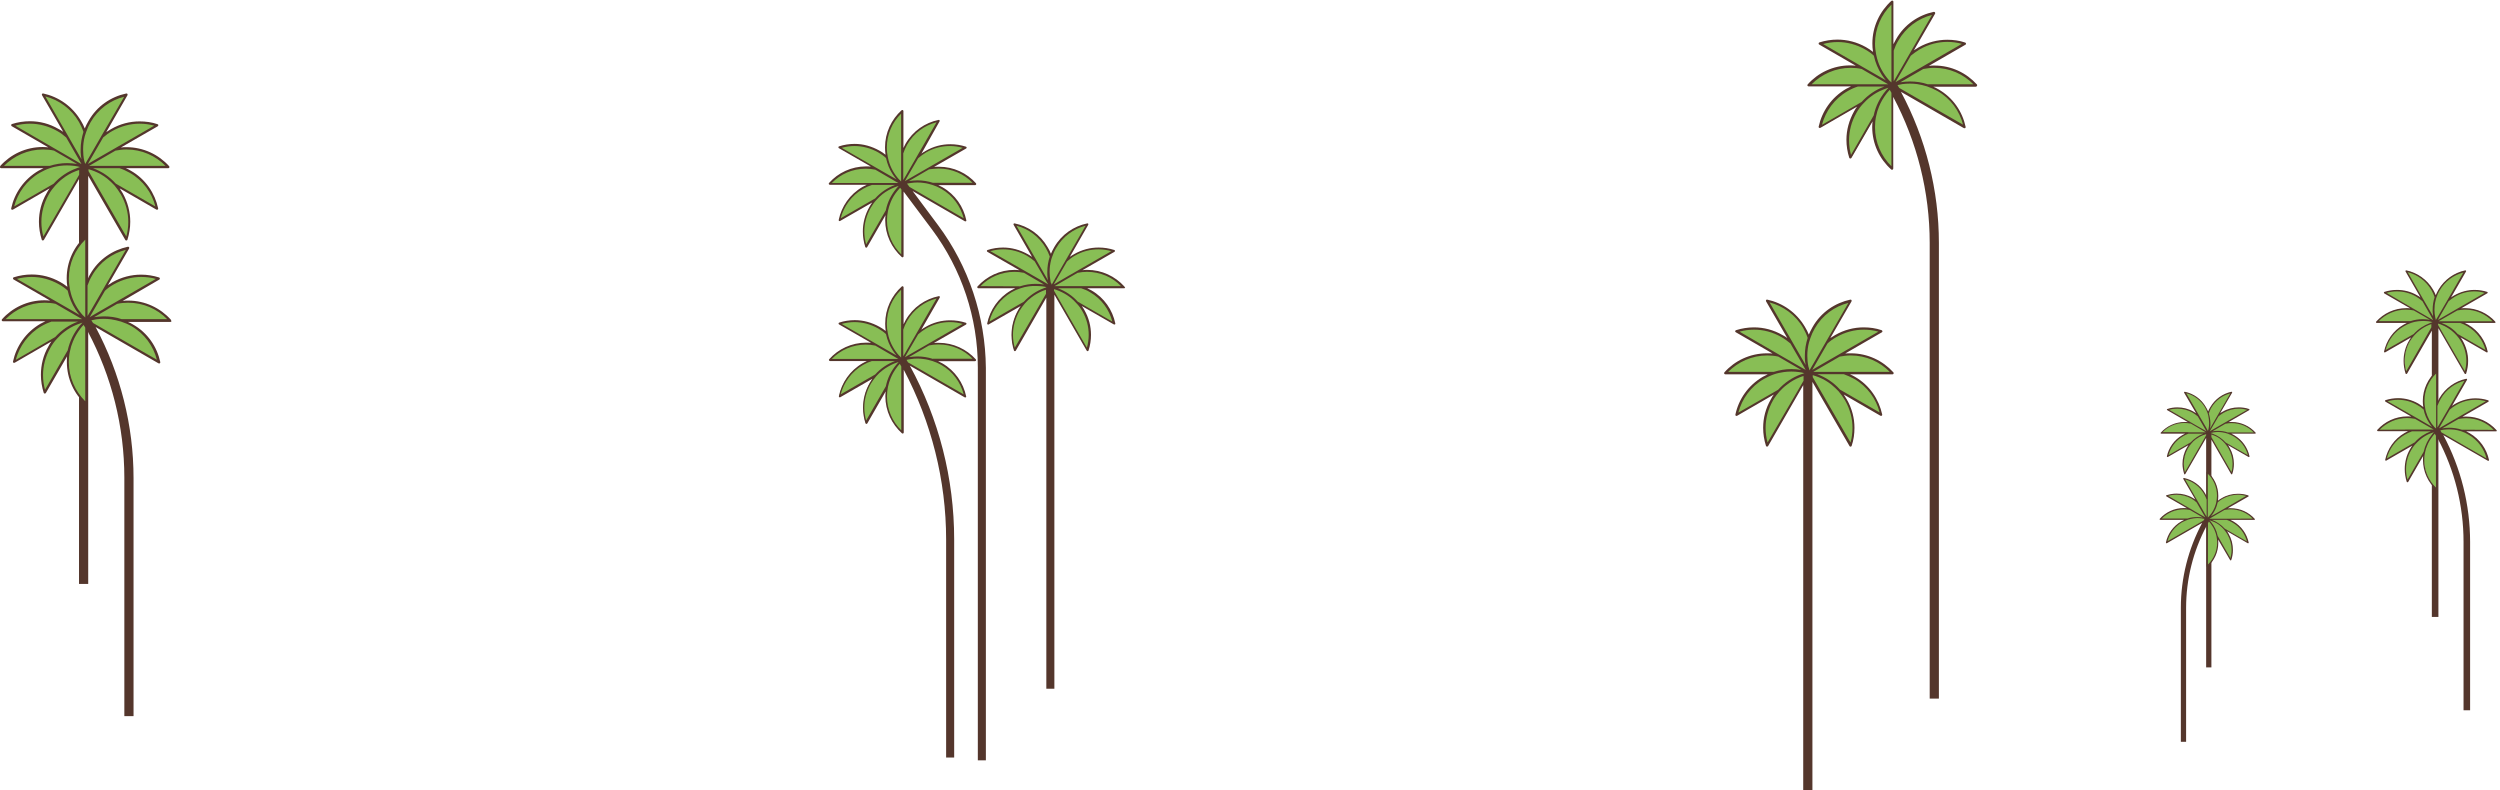 <?xml version="1.0" encoding="utf-8"?>
<!-- Generator: Adobe Illustrator 23.0.5, SVG Export Plug-In . SVG Version: 6.00 Build 0)  -->
<svg version="1.1" id="Слой_1" xmlns="http://www.w3.org/2000/svg" xmlns:xlink="http://www.w3.org/1999/xlink" x="0px" y="0px"
	 viewBox="0 0 1522 481" style="enable-background:new 0 0 1522 481;" xml:space="preserve">
<style type="text/css">
	.st0{fill:#88BE55;}
	.st1{fill:#54362C;}
</style>
<path class="st0" d="M1152.2,52l44,25.4c-1.9-9.2-7.6-17.5-16.3-22.6c-2.1-1.2-4.2-2.2-6.4-2.9h29.6c-6.2-7-15.3-11.4-25.4-11.4
	c-2.4,0-4.7,0.2-6.9,0.7l25.6-14.8c-8.9-2.9-19-2.2-27.7,2.9c-2.1,1.2-3.9,2.6-5.7,4.1l14.8-25.6c-9.2,1.9-17.5,7.6-22.6,16.3
	c-1.2,2.1-2.2,4.2-2.9,6.4V1.1c-7,6.2-11.4,15.3-11.4,25.4c0,2.4,0.2,4.7,0.7,6.9c-1.7-1.5-3.6-2.9-5.7-4.1
	c-8.8-5.1-18.8-5.8-27.7-2.9l25.6,14.8c-2.3-0.5-4.6-0.7-6.9-0.7c-10.1,0-19.2,4.4-25.4,11.4h29.6c-2.2,0.7-4.3,1.6-6.4,2.9
	c-8.8,5.1-14.4,13.4-16.3,22.6l25.6-14.8c-1.5,1.7-2.9,3.6-4.1,5.7c-5.1,8.8-5.8,18.8-2.9,27.7l14.8-25.6c-0.5,2.3-0.7,4.6-0.7,6.9
	c0,10.1,4.4,19.2,11.4,25.4L1152.2,52z"/>
<path class="st1" d="M1203.6,51.5c-6.4-7.1-15.6-11.6-25.9-11.6c-1.1,0-2.3,0-3.4,0.2l22.3-12.9c0.2-0.1,0.4-0.4,0.3-0.7
	c-0.1-0.3-0.2-0.5-0.5-0.6c-3.5-1.2-7.2-1.7-10.9-1.7c-5.9,0-11.9,1.5-17.4,4.6c-1,0.6-1.9,1.2-2.9,1.8l12.9-22.3
	c0.1-0.2,0.1-0.5-0.1-0.8c-0.2-0.2-0.4-0.3-0.7-0.3c-9.4,2-17.9,7.7-23,16.7c-0.6,1-1.1,2-1.6,3V1.1c0-0.3-0.1-0.5-0.4-0.7
	c-0.2-0.1-0.6,0-0.8,0.1c-7.1,6.4-11.6,15.7-11.6,25.9c0,1.7,0.1,3.5,0.4,5.2c-1.3-1.1-2.8-2-4.3-2.9c-5.5-3.1-11.5-4.6-17.4-4.6
	c-3.7,0-7.4,0.6-10.9,1.7c-0.3,0.1-0.5,0.3-0.5,0.6c-0.1,0.3,0.1,0.6,0.3,0.7l22.3,12.9c-1.1-0.1-2.3-0.2-3.4-0.2
	c-10.3,0-19.6,4.5-25.9,11.6c-0.2,0.2-0.2,0.5-0.1,0.8c0.1,0.2,0.4,0.4,0.7,0.4h25.8c-1,0.5-2,1-3,1.5c-8.9,5.2-14.7,13.7-16.7,23
	c-0.1,0.3,0.1,0.6,0.3,0.7c0.2,0.2,0.5,0.2,0.8,0l22.3-12.9c-0.7,0.9-1.3,1.9-1.8,2.8c-3.1,5.5-4.7,11.5-4.7,17.4
	c0,3.7,0.6,7.4,1.7,10.9c0.1,0.3,0.3,0.5,0.6,0.5c0.3,0,0.6-0.1,0.7-0.3l12.9-22.3c-0.1,1.1-0.2,2.3-0.2,3.4
	c0,10.3,4.5,19.6,11.6,25.9c0.2,0.2,0.5,0.2,0.8,0.1c0.2-0.1,0.4-0.4,0.4-0.7V59c14.5,27.3,22.2,57.8,22.2,88.9v277.4h5.6V147.9
	c0-32.1-8-63.7-23.1-92l38.3,22.1c0.2,0.1,0.5,0.1,0.8,0c0.2-0.1,0.3-0.4,0.3-0.7c-2-9.4-7.7-17.9-16.7-23c-1-0.6-2-1.1-3-1.5h25.8
	c0.3,0,0.5-0.1,0.7-0.4C1203.8,52,1203.7,51.7,1203.6,51.5z M1168.8,30c5.3-3,11-4.5,16.7-4.5c3,0,6,0.4,8.9,1.2l-24.1,13.9
	l-5.4,3.1l-7.8,4.5l-3.1,1.8l1.2-2.1l8.1-14C1165,32.5,1166.9,31.2,1168.8,30z M1152.9,46.9V30.8c0.7-2.1,1.6-4.1,2.8-6.1
	c4.7-8.1,12.2-13.5,20.5-15.6l-13.9,24.1l-3.1,5.4l-4.5,7.8l-1.8,3.1V46.9L1152.9,46.9z M1150.7,49.5c-0.2-0.2-0.5-0.5-0.7-0.7
	c-3.3-3.7-5.9-8.2-7.2-13.1c-0.2-0.8-0.4-1.7-0.6-2.5c-0.4-2.1-0.7-4.3-0.7-6.6c0-9.3,3.8-17.7,10-23.8v27.8v6.3v8.9v1.2v3.2
	c-0.2-0.2-0.4-0.4-0.6-0.6L1150.7,49.5z M1109.9,26.8c2.9-0.8,5.9-1.2,8.9-1.2c5.7,0,11.4,1.5,16.7,4.5c2,1.1,3.8,2.4,5.3,3.8
	c0.9,4.2,2.6,8.2,4.8,11.6c0.8,1.2,1.6,2.3,2.5,3.4l-1-0.6l-7.8-4.5l-5.4-3.1L1109.9,26.8z M1102.9,51.3c6.1-6.1,14.5-10,23.8-10
	c2.3,0,4.6,0.2,6.7,0.7l14,8.1l2.1,1.2h-3.6h-9h-6.2L1102.9,51.3L1102.9,51.3z M1109.2,76c2.2-8.3,7.6-15.9,15.6-20.5
	c2-1.2,4-2.1,6.2-2.8h16.2c-5.3,1.9-10,5.1-13.9,9.4L1109.2,76z M1126.9,94.3c-0.8-2.9-1.2-5.9-1.2-8.9c0-5.7,1.5-11.4,4.5-16.7
	c1.1-2,2.4-3.8,3.9-5.4c1.4-1.5,2.9-3,4.5-4.2c2.4-1.9,5-3.4,7.8-4.5c1.1-0.5,2.2-0.8,3.3-1.2c-0.6,0.6-1.1,1.2-1.6,1.8
	c-3.6,4.3-6.2,9.4-7.4,15.1L1126.9,94.3z M1151.5,101.2c-6.2-6.1-10-14.5-10-23.8c0-2.3,0.2-4.5,0.7-6.7c0.4-2.1,1-4,1.8-5.9
	c1.1-2.8,2.7-5.4,4.5-7.8c0.6-0.8,1.3-1.6,2-2.3c0.3,0.6,0.7,1.2,1,1.8L1151.5,101.2L1151.5,101.2z M1179.5,55.4
	c8.1,4.6,13.5,12.2,15.6,20.5l-38.9-22.4c-0.3-0.6-0.7-1.1-1-1.7c1-0.2,2-0.4,3-0.6c1.5-0.2,3-0.3,4.5-0.3s3,0.1,4.5,0.3
	c2,0.3,4,0.8,6,1.4C1175.5,53.4,1177.5,54.3,1179.5,55.4z M1173.6,51.3c-3.5-1.2-7.2-1.7-10.7-1.7c-2,0-4,0.2-6,0.5l14-8.1
	c2.2-0.4,4.4-0.7,6.7-0.7c9.3,0,17.7,3.8,23.8,10H1173.6z"/>
<path class="st0" d="M1129,230c-2.1-1.2-4.2-2.2-6.4-2.9h29.6c-6.2-7-15.3-11.4-25.4-11.4c-2.4,0-4.7,0.2-6.9,0.7l25.6-14.8
	c-8.9-2.9-18.9-2.2-27.7,2.9c-2.1,1.2-3.9,2.6-5.7,4.1l14.8-25.6c-9.2,1.9-17.5,7.6-22.6,16.3c-1.2,2.1-2.2,4.2-2.9,6.4
	c-0.7-2.2-1.6-4.3-2.9-6.4c-5.1-8.8-13.4-14.4-22.6-16.3l14.8,25.6c-1.7-1.5-3.6-2.9-5.7-4.1c-8.8-5.1-18.8-5.8-27.7-2.9l25.6,14.8
	c-2.3-0.5-4.6-0.7-6.9-0.7c-10.1,0-19.2,4.4-25.4,11.4h29.6c-2.2,0.7-4.3,1.6-6.4,2.9c-8.8,5.1-14.4,13.4-16.3,22.6l25.6-14.8
	c-1.6,1.7-2.9,3.6-4.1,5.7c-5.1,8.8-5.8,18.8-2.9,27.7l25.4-44l25.4,44c2.9-8.9,2.2-18.9-2.9-27.7c-1.2-2.1-2.6-3.9-4.1-5.7
	l25.6,14.8C1143.4,243.4,1137.8,235,1129,230z M1101.3,227.2C1101.3,227.2,1101.3,227.2,1101.3,227.2L1101.3,227.2z"/>
<path class="st1" d="M1152.7,226.7c-6.4-7.1-15.6-11.6-25.9-11.6c-1.1,0-2.3,0-3.4,0.1l22.3-12.9c0.2-0.1,0.4-0.4,0.3-0.7
	c-0.1-0.3-0.2-0.5-0.5-0.6c-3.5-1.2-7.2-1.7-10.9-1.7c-5.9,0-11.9,1.5-17.4,4.7c-1,0.6-1.9,1.2-2.9,1.8l12.9-22.3
	c0.1-0.2,0.1-0.6,0-0.8c-0.1-0.2-0.4-0.3-0.7-0.3c-9.3,2-17.9,7.7-23,16.7c-0.9,1.5-1.6,3.1-2.3,4.6c-0.6-1.6-1.4-3.1-2.3-4.6
	c-5.2-8.9-13.7-14.7-23-16.7c-0.3,0-0.6,0-0.7,0.3c-0.1,0.2-0.2,0.5,0,0.8l12.9,22.3c-0.9-0.7-1.9-1.3-2.9-1.8
	c-5.5-3.2-11.5-4.7-17.4-4.7c-3.7,0-7.4,0.6-10.9,1.7c-0.3,0.1-0.5,0.3-0.5,0.6c-0.1,0.3,0.1,0.6,0.4,0.7l22.3,12.9
	c-1.1-0.1-2.3-0.1-3.4-0.1c-10.3,0-19.6,4.5-25.9,11.6c-0.2,0.2-0.2,0.5-0.1,0.8c0.1,0.2,0.4,0.4,0.7,0.4h25.8c-1,0.5-2,1-3,1.5
	c-8.9,5.2-14.7,13.6-16.7,23c0,0.3,0,0.6,0.3,0.7c0.2,0.2,0.5,0.2,0.8,0l22.3-12.9c-0.7,0.9-1.3,1.8-1.8,2.9
	c-3.2,5.5-4.7,11.4-4.7,17.4c0,3.7,0.6,7.4,1.7,10.9c0.1,0.3,0.3,0.5,0.6,0.5c0.3,0,0.6-0.1,0.7-0.3l21.4-37.1V481h5.6V232.5
	l22.6,39.1c0.1,0.2,0.4,0.4,0.7,0.3c0.3,0,0.5-0.2,0.6-0.5c1.2-3.5,1.7-7.2,1.7-10.9c0-5.9-1.5-11.9-4.7-17.4
	c-0.6-1-1.2-1.9-1.8-2.9l22.3,12.9c0.2,0.1,0.6,0.1,0.8,0c0.2-0.1,0.3-0.4,0.3-0.7c-2-9.3-7.7-17.9-16.6-23c-1-0.6-2-1.1-3-1.5h25.8
	c0.3,0,0.5-0.1,0.7-0.4C1152.9,227.2,1152.9,226.9,1152.7,226.7z M1118,205.2c5.3-3,11-4.5,16.7-4.5c3,0,6,0.4,8.9,1.2l-24.1,13.9
	l-5.4,3.1l-7.8,4.5l-3,1.8l1.2-2.1l8.1-14C1114.2,207.6,1116,206.3,1118,205.2z M1101.3,224.2c-0.1-0.3-0.1-0.5-0.3-0.8
	c-0.5-2.3-0.7-4.6-0.7-6.8c0-2.7,0.3-5.4,1-8.1c0.2-0.8,0.5-1.7,0.8-2.5c0.7-2.1,1.6-4.1,2.7-6c4.6-8.1,12.1-13.5,20.5-15.6
	l-13.9,24.1l-3.1,5.4l-4.5,7.8l-0.6,1l-1.6,2.8c0-0.3-0.1-0.6-0.2-0.8L1101.3,224.2z M1077.3,184.1c8.3,2.2,15.9,7.6,20.5,15.6
	c1.1,2,2,3.9,2.7,6c-1.1,3.5-1.7,7.1-1.7,10.6c0,0.6,0,1.2,0,1.8c0,1.4,0.2,2.8,0.5,4.1l-0.6-1l-4.5-7.8l-3.1-5.4L1077.3,184.1z
	 M1059,201.9c2.9-0.8,5.9-1.2,8.9-1.2c5.7,0,11.4,1.5,16.6,4.5c2,1.1,3.8,2.5,5.5,3.9l8.1,14l1.2,2.1l-3-1.7l-7.8-4.5l-5.4-3.1
	L1059,201.9z M1052.1,226.4c6.1-6.1,14.5-10,23.8-10c2.3,0,4.6,0.2,6.7,0.7l14,8.1c-2-0.3-4-0.5-6-0.5c-3.6,0-7.2,0.6-10.8,1.7
	H1052.1L1052.1,226.4z M1058.3,251.2c2.2-8.3,7.5-15.9,15.6-20.5c2-1.1,4-2.1,6.1-2.8c2-0.7,4-1.1,6.1-1.4c1.5-0.2,3-0.3,4.5-0.3
	s3,0.1,4.5,0.3c1.2,0.1,2.3,0.4,3.5,0.7c0,0-0.1,0-0.1,0h-0.5v0.2c-0.5,0.2-1.1,0.3-1.6,0.5c-5.3,1.9-10,5.1-13.9,9.4L1058.3,251.2z
	 M1076.1,269.4c-0.8-2.9-1.2-5.9-1.2-8.9c0-5.7,1.5-11.4,4.5-16.7c1.1-2,2.5-3.8,3.9-5.4c1.4-1.5,2.9-3,4.6-4.2
	c2.4-1.9,5-3.4,7.8-4.5c0.8-0.3,1.5-0.6,2.3-0.8v2.9L1076.1,269.4z M1123.3,243.8c3,5.3,4.5,11,4.5,16.7c0,3-0.4,6-1.2,8.9l-23-39.8
	v-1.2c1.2,0.3,2.3,0.8,3.5,1.2c2.8,1.1,5.4,2.6,7.8,4.5c1.6,1.3,3.1,2.7,4.5,4.2C1120.8,240,1122.1,241.8,1123.3,243.8z
	 M1128.7,230.6c8.1,4.6,13.5,12.2,15.6,20.5l-24.1-13.9c-3.8-4.3-8.7-7.5-13.9-9.4h16.2C1124.6,228.6,1126.7,229.5,1128.7,230.6z
	 M1122.8,226.4h-6.3h-9h-3.6l2.1-1.2l14-8.1c2.1-0.4,4.4-0.7,6.7-0.7c9.3,0,17.7,3.8,23.8,10L1122.8,226.4L1122.8,226.4z"/>
<path class="st0" d="M1502.4,198.1c-1.5-0.8-3-1.5-4.5-2h20.9c-4.4-4.9-10.8-8.1-18-8.1c-1.7,0-3.4,0.2-4.9,0.5l18.1-10.4
	c-6.3-2.1-13.4-1.6-19.6,2c-1.5,0.8-2.8,1.8-4,2.9l10.4-18.1c-6.5,1.4-12.4,5.4-16,11.5c-0.8,1.5-1.5,3-2,4.5
	c-0.5-1.6-1.2-3.1-2-4.5c-3.6-6.2-9.5-10.2-15.9-11.5l10.4,18.1c-1.2-1.1-2.6-2.1-4-2.9c-6.2-3.6-13.3-4.1-19.6-2l18.1,10.4
	c-1.6-0.3-3.3-0.5-4.9-0.5c-7.1,0-13.6,3.1-18,8.1h20.9c-1.6,0.5-3.1,1.2-4.5,2c-6.2,3.6-10.2,9.5-11.5,16l18.1-10.4
	c-1.1,1.2-2.1,2.6-2.9,4c-3.6,6.2-4.1,13.3-2,19.6l18-31.1l18,31.1c2.1-6.3,1.6-13.4-2-19.6c-0.8-1.5-1.8-2.8-2.9-4l18.1,10.4
	C1512.6,207.6,1508.6,201.7,1502.4,198.1z"/>
<path class="st1" d="M1519.1,195.8c-4.5-5-11.1-8.2-18.3-8.2c-0.8,0-1.6,0-2.4,0.1l15.8-9.1c0.2-0.1,0.3-0.3,0.3-0.5
	s-0.2-0.4-0.3-0.4c-2.5-0.8-5.1-1.2-7.7-1.2c-4.2,0-8.4,1.1-12.3,3.3c-0.7,0.4-1.4,0.8-2,1.3l9.1-15.8c0.1-0.2,0.1-0.4,0-0.5
	c-0.1-0.2-0.3-0.2-0.5-0.2c-6.6,1.4-12.6,5.5-16.3,11.8c-0.6,1.1-1.2,2.2-1.6,3.3c-0.4-1.1-1-2.2-1.6-3.3
	c-3.7-6.3-9.7-10.4-16.3-11.8c-0.2,0-0.4,0-0.5,0.2c-0.1,0.2-0.1,0.4,0,0.5l9.1,15.8c-0.6-0.5-1.3-0.9-2-1.3
	c-3.9-2.3-8.1-3.3-12.3-3.3c-2.6,0-5.2,0.4-7.7,1.2c-0.2,0.1-0.3,0.2-0.3,0.4s0.1,0.4,0.2,0.5l15.8,9.1c-0.8-0.1-1.6-0.1-2.4-0.1
	c-7.3,0-13.8,3.2-18.3,8.2c-0.1,0.1-0.2,0.4-0.1,0.5c0.1,0.2,0.3,0.3,0.5,0.3h18.3c-0.7,0.3-1.4,0.7-2.1,1.1
	c-6.3,3.6-10.4,9.7-11.8,16.3c0,0.2,0,0.4,0.2,0.5c0.2,0.1,0.4,0.1,0.5,0l15.8-9.1c-0.5,0.6-0.9,1.3-1.3,2
	c-2.3,3.9-3.3,8.1-3.3,12.3c0,2.6,0.4,5.2,1.2,7.7c0.1,0.2,0.2,0.3,0.4,0.3c0.2,0,0.4-0.1,0.5-0.2l15.1-26.2v174.3h4V199.8l16,27.7
	c0.1,0.2,0.3,0.3,0.5,0.2c0.2,0,0.4-0.2,0.4-0.3c0.8-2.5,1.2-5.1,1.2-7.7c0-4.2-1.1-8.4-3.3-12.3c-0.4-0.7-0.8-1.4-1.3-2l15.8,9.1
	c0.2,0.1,0.4,0.1,0.5,0c0.2-0.1,0.2-0.3,0.2-0.5c-1.4-6.6-5.5-12.6-11.8-16.3c-0.7-0.4-1.4-0.8-2.1-1.1h18.2c0.2,0,0.4-0.1,0.5-0.3
	C1519.3,196.2,1519.2,196,1519.1,195.8z M1494.6,180.6c3.7-2.2,7.8-3.2,11.8-3.2c2.1,0,4.2,0.3,6.3,0.9l-17,9.8l-3.8,2.2l-5.5,3.2
	l-2.2,1.3l0.8-1.5l5.7-9.9C1491.9,182.4,1493.2,181.4,1494.6,180.6z M1482.8,194.1c-0.1-0.2-0.1-0.5-0.2-0.7
	c-0.3-1.6-0.5-3.2-0.5-4.8c0-1.9,0.2-3.8,0.7-5.7c0.1-0.6,0.3-1.2,0.5-1.8c0.5-1.5,1.1-2.9,1.9-4.2c3.3-5.7,8.6-9.5,14.5-11l-9.8,17
	l-2.2,3.8l-3.2,5.5l-0.4,0.7l-1.2,2C1482.9,194.6,1482.9,194.4,1482.8,194.1L1482.8,194.1z M1465.8,165.7c5.9,1.5,11.2,5.3,14.5,11
	c0.8,1.4,1.4,2.8,1.9,4.2c-0.8,2.5-1.2,5-1.2,7.5c0,0.4,0,0.9,0,1.3c0.1,1,0.2,2,0.3,2.9l-0.4-0.7l-3.2-5.5l-2.2-3.8L1465.8,165.7z
	 M1452.9,178.3c2.1-0.6,4.2-0.9,6.3-0.9c4,0,8.1,1,11.8,3.2c1.4,0.8,2.7,1.8,3.8,2.8l5.7,10l0.8,1.5l-2.2-1.3l-5.5-3.2l-3.8-2.2
	L1452.9,178.3z M1448,195.6c4.3-4.3,10.3-7.1,16.8-7.1c1.6,0,3.2,0.2,4.7,0.5l9.9,5.7c-1.4-0.2-2.8-0.4-4.3-0.4
	c-2.6,0-5.1,0.4-7.6,1.2H1448z M1452.4,213.1c1.5-5.9,5.3-11.2,11.1-14.5c1.4-0.8,2.8-1.5,4.3-2c1.4-0.5,2.8-0.8,4.3-1
	c1.1-0.1,2.1-0.2,3.2-0.2c1.1,0,2.1,0.1,3.2,0.2c0.8,0.1,1.6,0.3,2.4,0.5c0,0-0.1,0-0.1,0l-0.2,0.1l-0.2,0.1
	c-0.4,0.1-0.8,0.2-1.1,0.4c-3.7,1.4-7.1,3.6-9.9,6.7L1452.4,213.1z M1464.9,226c-0.6-2.1-0.9-4.2-0.9-6.3c0-4,1-8.1,3.1-11.8
	c0.8-1.4,1.8-2.7,2.8-3.8c1-1.1,2.1-2.1,3.2-3c1.7-1.3,3.5-2.4,5.5-3.2c0.5-0.2,1.1-0.4,1.6-0.6v2L1464.9,226z M1498.3,207.9
	c2.2,3.7,3.2,7.8,3.2,11.8c0,2.1-0.3,4.3-0.9,6.3l-16.3-28.2V197c0.8,0.2,1.7,0.5,2.5,0.9c2,0.8,3.8,1.9,5.5,3.2
	c1.1,0.9,2.2,1.9,3.2,3C1496.5,205.2,1497.5,206.5,1498.3,207.9z M1502.1,198.6c5.7,3.3,9.5,8.6,11.1,14.5l-17-9.8
	c-2.7-3.1-6.1-5.3-9.8-6.7h11.4C1499.3,197.1,1500.7,197.8,1502.1,198.6z M1497.9,195.6h-4.4h-6.4h-2.5l1.5-0.9l9.9-5.7
	c1.5-0.3,3.1-0.5,4.7-0.5c6.6,0,12.5,2.7,16.8,7.1H1497.9z"/>
<path class="st0" d="M1483.5,262.1l31.2,18c-1.4-6.5-5.4-12.4-11.5-16c-1.5-0.8-3-1.5-4.5-2h20.9c-4.4-4.9-10.8-8.1-18-8.1
	c-1.7,0-3.3,0.2-4.9,0.5l18.1-10.4c-6.3-2.1-13.4-1.6-19.6,2c-1.5,0.8-2.8,1.8-4,2.9l10.4-18.1c-6.5,1.4-12.4,5.4-16,11.5
	c-0.8,1.5-1.5,3-2,4.5v-20.9c-4.9,4.4-8.1,10.8-8.1,18c0,1.7,0.2,3.3,0.5,4.9c-1.2-1.1-2.6-2.1-4-2.9c-6.2-3.6-13.3-4.1-19.6-2
	l18.1,10.4c-1.6-0.3-3.3-0.5-4.9-0.5c-7.1,0-13.6,3.1-18,8.1h20.9c-1.6,0.5-3.1,1.2-4.5,2c-6.2,3.6-10.2,9.5-11.5,16l18.1-10.4
	c-1.1,1.2-2.1,2.6-2.9,4c-3.6,6.2-4.1,13.3-2,19.6l10.5-18.1c-0.3,1.6-0.5,3.3-0.5,4.9c0,7.1,3.1,13.6,8.1,18L1483.5,262.1z"/>
<path class="st1" d="M1519.8,261.8c-4.5-5-11.1-8.2-18.3-8.2c-0.8,0-1.6,0-2.4,0.1l15.8-9.1c0.2-0.1,0.3-0.3,0.2-0.5
	c0-0.2-0.2-0.4-0.3-0.4c-2.5-0.8-5.1-1.2-7.7-1.2c-4.2,0-8.4,1.1-12.3,3.3c-0.7,0.4-1.4,0.8-2,1.3l9.1-15.8c0.1-0.2,0.1-0.4,0-0.5
	c-0.1-0.2-0.3-0.2-0.5-0.2c-6.6,1.4-12.6,5.5-16.3,11.8c-0.4,0.7-0.8,1.4-1.1,2.1v-18.2c0-0.2-0.1-0.4-0.3-0.5
	c-0.2-0.1-0.4,0-0.5,0.1c-5,4.5-8.2,11-8.2,18.3c0,1.2,0.1,2.5,0.3,3.6c-0.9-0.8-2-1.4-3-2.1c-3.9-2.2-8.1-3.3-12.3-3.3
	c-2.6,0-5.2,0.4-7.7,1.2c-0.2,0.1-0.3,0.2-0.3,0.4c0,0.2,0.1,0.4,0.2,0.5l15.8,9.1c-0.8-0.1-1.6-0.1-2.4-0.1
	c-7.3,0-13.8,3.2-18.3,8.2c-0.1,0.1-0.2,0.4-0.1,0.5c0.1,0.2,0.3,0.3,0.5,0.3h18.3c-0.7,0.3-1.4,0.7-2.1,1.1
	c-6.3,3.6-10.4,9.7-11.8,16.3c0,0.2,0,0.4,0.2,0.5c0.2,0.1,0.4,0.1,0.5,0l15.8-9.1c-0.5,0.6-0.9,1.3-1.3,2
	c-2.3,3.9-3.3,8.1-3.3,12.3c0,2.6,0.4,5.2,1.2,7.7c0.1,0.2,0.2,0.3,0.4,0.3c0.2,0,0.4-0.1,0.5-0.2l9.1-15.8
	c-0.1,0.8-0.1,1.6-0.1,2.4c0,7.3,3.2,13.8,8.2,18.3c0.1,0.1,0.4,0.2,0.5,0.1c0.2-0.1,0.3-0.3,0.3-0.5v-30.9
	c10.3,19.3,15.7,40.9,15.7,62.9v102.5h4V330c0-22.7-5.6-45.1-16.3-65.1l27.1,15.6c0.2,0.1,0.4,0.1,0.5,0c0.2-0.1,0.2-0.3,0.2-0.5
	c-1.4-6.6-5.5-12.6-11.8-16.3c-0.7-0.4-1.4-0.8-2.1-1.1h18.2c0.2,0,0.4-0.1,0.5-0.3C1520,262.2,1519.9,261.9,1519.8,261.8z
	 M1495.3,246.6c3.7-2.2,7.8-3.2,11.8-3.2c2.2,0,4.3,0.3,6.3,0.9l-17,9.8l-3.8,2.2l-5.5,3.2l-2.2,1.3l0.8-1.5l5.7-9.9
	C1492.6,248.3,1493.9,247.4,1495.3,246.6z M1485.9,242.8c3.3-5.7,8.6-9.5,14.5-11l-9.8,17l-2.2,3.8l-3.2,5.5l-1.3,2.2v-1.7v-11.5
	C1484.5,245.6,1485.1,244.2,1485.9,242.8z M1482.5,260.4c-0.2-0.2-0.4-0.4-0.5-0.5c-2.4-2.6-4.1-5.8-5.1-9.3
	c-0.2-0.6-0.3-1.2-0.4-1.8c-0.3-1.5-0.5-3.1-0.5-4.6c0-6.6,2.7-12.5,7.1-16.8V247v4.4v6.4v0.8v2.3
	C1482.8,260.7,1482.6,260.5,1482.5,260.4z M1453.6,244.3c2.1-0.6,4.2-0.9,6.3-0.9c4,0,8.1,1,11.8,3.2c1.4,0.8,2.7,1.7,3.8,2.7
	c0.6,3,1.8,5.8,3.4,8.2c0.5,0.8,1.1,1.6,1.8,2.4l-0.7-0.4l-5.5-3.2l-3.8-2.2L1453.6,244.3z M1448.7,261.6c4.3-4.3,10.3-7.1,16.8-7.1
	c1.6,0,3.2,0.2,4.8,0.5l9.9,5.7l1.5,0.8h-2.5h-6.4h-4.4L1448.7,261.6L1448.7,261.6z M1453.1,279.1c1.5-5.9,5.3-11.2,11-14.5
	c1.4-0.8,2.9-1.5,4.3-2h11.5c-3.7,1.4-7.1,3.6-9.8,6.7L1453.1,279.1z M1465.7,292c-0.6-2.1-0.9-4.2-0.9-6.3c0-4,1-8.1,3.2-11.8
	c0.8-1.4,1.7-2.7,2.8-3.8c1-1.1,2.1-2.1,3.2-3c1.7-1.3,3.5-2.4,5.5-3.2c0.8-0.3,1.6-0.6,2.3-0.8c-0.4,0.4-0.8,0.8-1.1,1.3
	c-2.5,3-4.3,6.7-5.2,10.7L1465.7,292z M1483,296.9c-4.3-4.3-7.1-10.2-7.1-16.8c0-1.6,0.2-3.2,0.5-4.7c0.3-1.5,0.7-2.9,1.3-4.2
	c0.8-2,1.9-3.8,3.2-5.5c0.4-0.6,0.9-1.1,1.4-1.7c0.1,0.2,0.2,0.4,0.3,0.6c0.1,0.2,0.3,0.4,0.4,0.7L1483,296.9L1483,296.9z
	 M1502.8,264.6c5.7,3.3,9.5,8.6,11,14.5l-27.5-15.9c-0.1-0.2-0.2-0.4-0.3-0.6c-0.1-0.2-0.2-0.4-0.3-0.6c0.7-0.2,1.4-0.3,2.1-0.4
	c1.1-0.1,2.1-0.2,3.2-0.2c1.1,0,2.1,0.1,3.2,0.2c1.4,0.2,2.9,0.5,4.3,1C1500,263.1,1501.4,263.7,1502.8,264.6z M1498.7,261.6
	c-2.5-0.8-5.1-1.2-7.6-1.2c-1.4,0-2.9,0.1-4.3,0.4l9.9-5.7c1.5-0.3,3.1-0.5,4.7-0.5c6.6,0,12.5,2.7,16.8,7.1L1498.7,261.6
	L1498.7,261.6z"/>
<path class="st0" d="M1328.8,265.2c1.2-0.7,2.4-1.2,3.6-1.6h-16.6c3.5-3.9,8.6-6.4,14.3-6.4c1.3,0,2.7,0.1,3.9,0.4l-14.4-8.3
	c5-1.6,10.7-1.2,15.6,1.6c1.2,0.7,2.2,1.4,3.2,2.3l-8.3-14.4c5.2,1.1,9.8,4.3,12.7,9.2c0.7,1.2,1.2,2.4,1.6,3.6
	c0.4-1.2,0.9-2.4,1.6-3.6c2.8-4.9,7.5-8.1,12.7-9.2l-8.3,14.4c1-0.9,2-1.6,3.2-2.3c4.9-2.8,10.6-3.2,15.6-1.6l-14.4,8.3
	c1.3-0.3,2.6-0.4,3.9-0.4c5.7,0,10.8,2.5,14.3,6.4h-16.6c1.2,0.4,2.4,0.9,3.6,1.6c4.9,2.8,8.1,7.5,9.2,12.7l-14.4-8.3
	c0.9,1,1.6,2,2.3,3.2c2.8,4.9,3.2,10.6,1.6,15.6l-14.3-24.8l-14.3,24.8c-1.6-5-1.2-10.6,1.6-15.6c0.7-1.2,1.5-2.2,2.3-3.2l-14.4,8.3
	C1320.6,272.8,1323.8,268.1,1328.8,265.2z"/>
<path class="st1" d="M1315.5,263.4c3.6-4,8.8-6.5,14.6-6.5c0.6,0,1.3,0,1.9,0.1l-12.6-7.3c-0.1-0.1-0.2-0.2-0.2-0.4s0.1-0.3,0.3-0.3
	c2-0.7,4-1,6.1-1c3.3,0,6.7,0.8,9.8,2.6c0.5,0.3,1.1,0.7,1.6,1l-7.3-12.5c-0.1-0.1-0.1-0.3,0-0.4c0.1-0.1,0.2-0.2,0.4-0.2
	c5.3,1.1,10,4.3,12.9,9.4c0.5,0.8,0.9,1.7,1.3,2.6c0.3-0.9,0.8-1.8,1.3-2.6c2.9-5,7.7-8.3,12.9-9.4c0.2,0,0.3,0,0.4,0.2
	c0.1,0.1,0.1,0.3,0,0.4l-7.3,12.5c0.5-0.4,1-0.7,1.6-1c3.1-1.8,6.4-2.6,9.8-2.6c2.1,0,4.2,0.3,6.2,1c0.1,0.1,0.3,0.2,0.3,0.3
	s0,0.3-0.2,0.4l-12.6,7.3c0.6-0.1,1.3-0.1,1.9-0.1c5.8,0,11,2.5,14.6,6.5c0.1,0.1,0.1,0.3,0.1,0.4c-0.1,0.1-0.2,0.2-0.4,0.2h-14.5
	c0.6,0.3,1.1,0.6,1.7,0.9c5,2.9,8.3,7.7,9.4,12.9c0,0.2,0,0.3-0.2,0.4c-0.1,0.1-0.3,0.1-0.4,0l-12.5-7.2c0.4,0.5,0.7,1.1,1,1.6
	c1.8,3.1,2.6,6.4,2.6,9.8c0,2.1-0.3,4.2-1,6.1c-0.1,0.2-0.2,0.3-0.3,0.3c-0.2,0-0.3-0.1-0.4-0.2l-12-20.9v138.6h-3.2V266.6l-12.7,22
	c-0.1,0.1-0.2,0.2-0.4,0.2c-0.2,0-0.3-0.1-0.3-0.3c-0.6-2-1-4-1-6.1c0-3.3,0.8-6.7,2.6-9.8c0.3-0.6,0.7-1.1,1-1.6l-12.5,7.2
	c-0.1,0.1-0.3,0.1-0.4,0c-0.1-0.1-0.2-0.2-0.2-0.4c1.1-5.2,4.4-10,9.4-12.9c0.5-0.3,1.1-0.6,1.7-0.9h-14.5c-0.2,0-0.3-0.1-0.4-0.2
	C1315.3,263.7,1315.3,263.5,1315.5,263.4z M1335,251.3c-3-1.7-6.2-2.5-9.4-2.5c-1.7,0-3.4,0.2-5,0.7l13.5,7.8l3.1,1.8l4.4,2.5l1.7,1
	l-0.7-1.2l-4.6-7.9C1337.1,252.7,1336.1,252,1335,251.3z M1344.3,262c0-0.2,0.1-0.4,0.2-0.6c0.3-1.3,0.4-2.6,0.4-3.8
	c0-1.5-0.2-3.1-0.5-4.6c-0.1-0.5-0.3-0.9-0.4-1.4c-0.4-1.2-0.9-2.3-1.5-3.4c-2.6-4.5-6.8-7.6-11.5-8.8l7.8,13.5l1.8,3.1l2.5,4.3
	l0.3,0.6l0.9,1.6C1344.2,262.4,1344.2,262.2,1344.3,262L1344.3,262z M1357.8,239.5c-4.7,1.2-8.9,4.2-11.6,8.8
	c-0.6,1.1-1.1,2.2-1.5,3.4c0.6,2,1,4,1,6c0,0.3,0,0.7,0,1.1c-0.1,0.8-0.1,1.6-0.3,2.3l0.3-0.6l2.5-4.4l1.8-3.1L1357.8,239.5z
	 M1368.1,249.5c-1.6-0.4-3.3-0.7-5-0.7c-3.2,0-6.4,0.8-9.4,2.5c-1.1,0.6-2.1,1.4-3.1,2.2l-4.6,7.9l-0.7,1.2l1.7-1l4.3-2.5l3.1-1.8
	L1368.1,249.5z M1372,263.2c-3.4-3.5-8.1-5.6-13.4-5.6c-1.3,0-2.6,0.1-3.8,0.4l-7.9,4.6c1.1-0.2,2.3-0.3,3.4-0.3c2,0,4.1,0.3,6,1
	H1372z M1368.5,277.1c-1.2-4.7-4.3-8.9-8.8-11.5c-1.1-0.6-2.3-1.2-3.5-1.6c-1.1-0.4-2.2-0.6-3.4-0.8c-0.8-0.1-1.7-0.2-2.5-0.2
	c-0.8,0-1.7,0.1-2.5,0.2c-0.7,0.1-1.3,0.2-2,0.4c0,0,0.1,0,0.1,0l0.2,0.1l0.2,0.1c0.3,0.1,0.6,0.2,0.9,0.3c3,1.1,5.6,2.9,7.8,5.3
	L1368.5,277.1z M1358.5,287.4c0.5-1.6,0.7-3.3,0.7-5c0-3.2-0.8-6.4-2.5-9.4c-0.6-1.1-1.4-2.1-2.2-3.1c-0.8-0.9-1.6-1.7-2.5-2.4
	c-1.3-1.1-2.8-1.9-4.4-2.5c-0.4-0.2-0.9-0.3-1.3-0.5v1.6L1358.5,287.4z M1332,273c-1.7,3-2.5,6.2-2.5,9.4c0,1.7,0.2,3.4,0.7,5
	l12.9-22.4v-0.7c-0.7,0.2-1.3,0.4-2,0.7c-1.5,0.6-3,1.5-4.4,2.5c-0.9,0.7-1.8,1.5-2.5,2.4C1333.4,270.9,1332.6,271.9,1332,273z
	 M1329,265.6c-4.5,2.6-7.6,6.9-8.8,11.5l13.5-7.8c2.2-2.4,4.9-4.2,7.8-5.3h-9.1C1331.2,264.4,1330.1,264.9,1329,265.6z
	 M1332.3,263.2h3.5h5.1h2l-1.2-0.7l-7.9-4.6c-1.2-0.2-2.5-0.4-3.8-0.4c-5.3,0-10,2.1-13.4,5.6H1332.3z"/>
<path class="st0" d="M1343.8,316.1l-24.8,14.3c1.1-5.2,4.3-9.8,9.2-12.7c1.2-0.7,2.4-1.2,3.6-1.6h-16.6c3.5-3.9,8.6-6.4,14.3-6.4
	c1.3,0,2.7,0.1,3.9,0.4l-14.4-8.3c5-1.6,10.7-1.2,15.6,1.6c1.2,0.7,2.2,1.5,3.2,2.3l-8.3-14.4c5.2,1.1,9.8,4.3,12.7,9.2
	c0.7,1.2,1.2,2.4,1.6,3.6v-16.6c3.9,3.5,6.4,8.6,6.4,14.3c0,1.3-0.1,2.7-0.4,3.9c1-0.9,2-1.6,3.2-2.3c4.9-2.8,10.6-3.2,15.6-1.6
	l-14.4,8.3c1.3-0.3,2.6-0.4,3.9-0.4c5.7,0,10.8,2.5,14.3,6.4h-16.6c1.2,0.4,2.4,0.9,3.6,1.6c4.9,2.8,8.1,7.5,9.2,12.7l-14.4-8.3
	c0.9,1,1.6,2,2.3,3.2c2.8,4.9,3.2,10.6,1.6,15.6l-8.3-14.4c0.3,1.3,0.4,2.6,0.4,3.9c0,5.7-2.5,10.8-6.4,14.3L1343.8,316.1z"/>
<path class="st1" d="M1314.9,315.8c3.6-4,8.8-6.5,14.6-6.5c0.6,0,1.3,0,1.9,0.1l-12.5-7.2c-0.1-0.1-0.2-0.2-0.2-0.4
	c0-0.2,0.1-0.3,0.3-0.3c2-0.6,4-1,6.1-1c3.3,0,6.7,0.8,9.8,2.6c0.6,0.3,1.1,0.7,1.6,1l-7.3-12.5c-0.1-0.1-0.1-0.3,0-0.4
	c0.1-0.1,0.2-0.2,0.4-0.2c5.2,1.1,10,4.3,12.9,9.4c0.3,0.6,0.6,1.1,0.9,1.7v-14.5c0-0.2,0.1-0.3,0.2-0.4c0.1-0.1,0.3,0,0.4,0.1
	c4,3.6,6.5,8.8,6.5,14.6c0,1-0.1,2-0.2,2.9c0.7-0.6,1.5-1.1,2.4-1.6c3.1-1.8,6.4-2.6,9.8-2.6c2.1,0,4.2,0.3,6.2,1
	c0.2,0.1,0.3,0.2,0.3,0.3c0,0.2,0,0.3-0.2,0.4l-12.6,7.2c0.6-0.1,1.3-0.1,1.9-0.1c5.8,0,11,2.5,14.6,6.5c0.1,0.1,0.1,0.3,0.1,0.4
	c-0.1,0.1-0.2,0.2-0.4,0.2h-14.5c0.6,0.3,1.1,0.6,1.7,0.9c5,2.9,8.3,7.7,9.4,12.9c0,0.2,0,0.3-0.2,0.4c-0.1,0.1-0.3,0.1-0.4,0
	l-12.6-7.3c0.4,0.5,0.7,1.1,1,1.6c1.8,3.1,2.6,6.4,2.6,9.8c0,2.1-0.3,4.2-1,6.1c-0.1,0.2-0.2,0.3-0.3,0.3c-0.2,0-0.3-0.1-0.4-0.2
	l-7.3-12.5c0,0.6,0.1,1.3,0.1,1.9c0,5.8-2.5,11-6.5,14.6c-0.1,0.1-0.3,0.1-0.4,0.1c-0.1-0.1-0.2-0.2-0.2-0.4v-24.6
	c-8.2,15.4-12.5,32.5-12.5,50v81.5h-3.2V370c0-18.1,4.5-35.8,13-51.7l-21.5,12.4c-0.1,0.1-0.3,0.1-0.4,0c-0.1-0.1-0.2-0.3-0.2-0.4
	c1.1-5.3,4.4-10,9.4-12.9c0.6-0.3,1.1-0.6,1.7-0.9h-14.5c-0.2,0-0.3-0.1-0.4-0.2C1314.8,316.1,1314.8,315.9,1314.9,315.8z
	 M1334.4,303.7c-2.9-1.7-6.2-2.5-9.4-2.5c-1.7,0-3.4,0.2-5,0.7l13.5,7.8l3,1.8l4.4,2.5l1.7,1l-0.7-1.2l-4.6-7.9
	C1336.5,305.1,1335.5,304.4,1334.4,303.7z M1341.8,300.7c-2.6-4.5-6.8-7.6-11.5-8.8l7.8,13.5l1.8,3.1l2.5,4.4l1,1.7v-1.3v-9.1
	C1343,303,1342.5,301.8,1341.8,300.7z M1344.5,314.7c0.1-0.1,0.3-0.3,0.4-0.4c1.9-2.1,3.3-4.6,4.1-7.4c0.1-0.5,0.2-0.9,0.3-1.4
	c0.2-1.2,0.4-2.4,0.4-3.7c0-5.2-2.1-10-5.6-13.4v15.6v3.5v5.1v0.6v1.8C1344.3,315,1344.4,314.8,1344.5,314.7z M1367.5,301.9
	c-1.6-0.4-3.3-0.7-5-0.7c-3.2,0-6.4,0.8-9.4,2.5c-1.1,0.6-2.1,1.3-3,2.2c-0.5,2.4-1.4,4.6-2.7,6.5c-0.4,0.7-0.9,1.3-1.4,1.9l0.6-0.3
	l4.4-2.5l3.1-1.8L1367.5,301.9z M1371.4,315.7c-3.4-3.5-8.2-5.6-13.4-5.6c-1.3,0-2.6,0.1-3.8,0.4l-7.9,4.6l-1.2,0.7h2h5.1h3.5
	L1371.4,315.7L1371.4,315.7z M1367.9,329.6c-1.2-4.7-4.2-8.9-8.8-11.5c-1.1-0.7-2.3-1.2-3.4-1.6h-9.1c2.9,1.1,5.6,2.9,7.8,5.3
	L1367.9,329.6z M1357.9,339.8c0.4-1.6,0.7-3.3,0.7-5c0-3.2-0.8-6.4-2.5-9.4c-0.6-1.1-1.4-2.1-2.2-3.1c-0.8-0.9-1.6-1.7-2.5-2.4
	c-1.3-1.1-2.8-1.9-4.4-2.5c-0.6-0.2-1.2-0.5-1.9-0.7c0.3,0.3,0.6,0.7,0.9,1c2,2.4,3.5,5.3,4.1,8.5L1357.9,339.8z M1344.2,343.7
	c3.4-3.4,5.6-8.1,5.6-13.4c0-1.3-0.1-2.6-0.4-3.8c-0.2-1.2-0.6-2.3-1-3.3c-0.6-1.6-1.5-3.1-2.5-4.4c-0.3-0.4-0.7-0.9-1.1-1.3
	c-0.1,0.2-0.2,0.3-0.3,0.5c-0.1,0.2-0.2,0.3-0.3,0.5L1344.2,343.7L1344.2,343.7z M1328.4,318c-4.5,2.6-7.6,6.9-8.8,11.5l21.9-12.6
	c0.1-0.2,0.2-0.3,0.3-0.5c0.1-0.2,0.2-0.3,0.3-0.5c-0.6-0.1-1.1-0.2-1.7-0.3c-0.8-0.1-1.7-0.2-2.5-0.2s-1.7,0.1-2.5,0.2
	c-1.1,0.2-2.3,0.4-3.4,0.8C1330.7,316.9,1329.5,317.4,1328.4,318z M1331.7,315.7c2-0.7,4-0.9,6.1-0.9c1.1,0,2.3,0.1,3.4,0.3
	l-7.9-4.6c-1.2-0.3-2.5-0.4-3.8-0.4c-5.2,0-10,2.1-13.4,5.6L1331.7,315.7L1331.7,315.7z"/>
<path class="st0" d="M587.7,241.3c-1.7-8-6.6-15.2-14.2-19.7c-1.8-1-3.7-1.9-5.6-2.5h25.8c-5.4-6.1-13.4-9.9-22.2-9.9
	c-2.1,0-4.1,0.2-6.1,0.6l22.3-12.9c-7.8-2.5-16.5-1.9-24.2,2.5c-1.8,1-3.4,2.2-4.9,3.6l12.9-22.3c-8,1.7-15.3,6.6-19.7,14.2
	c-1,1.8-1.9,3.7-2.5,5.6v-25.8c-6.1,5.4-9.9,13.4-9.9,22.2c0,2.1,0.2,4.1,0.6,6.1c-1.5-1.4-3.1-2.5-4.9-3.6
	c-7.6-4.4-16.4-5-24.2-2.5l22.3,12.9c-2-0.4-4-0.6-6.1-0.6c-8.8,0-16.7,3.8-22.2,9.9h25.8c-1.9,0.6-3.8,1.4-5.6,2.5
	c-7.6,4.4-12.6,11.7-14.2,19.7l22.3-12.9c-1.3,1.5-2.5,3.1-3.6,4.9c-4.4,7.6-5,16.4-2.5,24.2l12.9-22.3c-0.4,2-0.6,4-0.6,6
	c0,8.8,3.8,16.7,9.9,22.2v-44.3L587.7,241.3z"/>
<path class="st1" d="M594.1,218.8c-5.6-6.2-13.7-10.1-22.6-10.1c-1,0-2,0-2.9,0.1l19.5-11.2c0.2-0.1,0.3-0.4,0.3-0.6
	c0-0.2-0.2-0.4-0.4-0.5c-3.1-1-6.3-1.5-9.5-1.5c-5.2,0-10.4,1.3-15.1,4.1c-0.9,0.5-1.7,1-2.5,1.6l11.2-19.5c0.1-0.2,0.1-0.5,0-0.7
	c-0.2-0.2-0.4-0.3-0.6-0.2c-8.2,1.7-15.6,6.7-20.1,14.5c-0.5,0.9-0.9,1.8-1.3,2.6v-22.5c0-0.2-0.1-0.4-0.4-0.6
	c-0.2-0.1-0.5-0.1-0.7,0.1c-6.2,5.6-10.1,13.6-10.1,22.6c0,1.5,0.1,3,0.3,4.5c-1.1-0.9-2.4-1.8-3.7-2.5c-4.8-2.7-10-4.1-15.1-4.1
	c-3.2,0-6.5,0.5-9.5,1.5c-0.2,0.1-0.4,0.3-0.4,0.5c0,0.2,0.1,0.5,0.3,0.6l19.5,11.2c-1-0.1-2-0.1-2.9-0.1c-9,0-17.1,3.9-22.6,10.1
	c-0.2,0.2-0.2,0.4-0.1,0.7c0.1,0.2,0.3,0.4,0.6,0.4h22.5c-0.9,0.4-1.8,0.9-2.6,1.3c-7.8,4.5-12.8,11.9-14.5,20.1
	c0,0.2,0,0.5,0.2,0.6c0.2,0.1,0.5,0.2,0.7,0l19.5-11.2c-0.6,0.8-1.1,1.6-1.6,2.5c-2.8,4.8-4.1,10-4.1,15.1c0,3.2,0.5,6.5,1.5,9.5
	c0.1,0.2,0.3,0.4,0.5,0.4c0.2,0,0.5-0.1,0.6-0.3l11.2-19.5c-0.1,1-0.2,2-0.2,2.9c0,9,3.9,17,10.1,22.6c0.2,0.2,0.5,0.2,0.7,0.1
	c0.2-0.1,0.4-0.3,0.4-0.6v-38.2C567,256.9,576,292.4,576,328.4v132.8h4.9V328.4c0-37-9.3-73.4-27-105.8l33.4,19.3
	c0.2,0.1,0.5,0.1,0.7,0c0.2-0.1,0.3-0.4,0.2-0.6c-1.7-8.1-6.7-15.6-14.5-20.1c-0.9-0.5-1.7-0.9-2.6-1.3h22.5c0.2,0,0.4-0.2,0.6-0.4
	C594.3,219.2,594.2,218.9,594.1,218.8z M563.8,200c4.6-2.7,9.6-3.9,14.5-3.9c2.7,0,5.3,0.4,7.8,1.1l-21,12.1l-4.7,2.7l-6.8,3.9
	l-2.7,1.6l1-1.8l7.1-12.2C560.5,202.2,562.1,201,563.8,200z M552.3,195.3c4-7,10.6-11.7,17.9-13.6l-12.1,21l-2.7,4.7l-3.9,6.8
	l-1.6,2.7v-2.1v-14.1C550.5,198.8,551.3,197,552.3,195.3z M548,217c-0.2-0.2-0.5-0.4-0.7-0.6c-2.9-3.2-5.1-7.2-6.3-11.4
	c-0.2-0.7-0.4-1.5-0.5-2.2c-0.4-1.8-0.6-3.8-0.6-5.7c0-8.1,3.3-15.5,8.7-20.7v24.2v5.5v7.8v1v2.8c-0.2-0.2-0.4-0.4-0.5-0.5L548,217z
	 M512.4,197.2c2.5-0.7,5.2-1.1,7.8-1.1c4.9,0,9.9,1.3,14.5,3.9c1.7,1,3.3,2.1,4.7,3.4c0.8,3.7,2.2,7.1,4.2,10.1c0.7,1,1.4,2,2.2,2.9
	l-0.9-0.5l-6.8-3.9l-4.7-2.7L512.4,197.2z M506.4,218.5c5.3-5.4,12.6-8.7,20.7-8.7c2,0,4,0.2,5.8,0.6l12.2,7.1l1.8,1h-3.1H536h-5.5
	H506.4z M511.8,240.1c1.9-7.3,6.6-13.8,13.6-17.9c1.7-1,3.5-1.8,5.4-2.4h14.1c-4.6,1.7-8.8,4.5-12.1,8.2L511.8,240.1z M527.3,256
	c-0.7-2.5-1.1-5.2-1.1-7.8c0-4.9,1.3-9.9,3.9-14.5c1-1.7,2.2-3.3,3.4-4.7c1.2-1.4,2.5-2.6,4-3.7c2.1-1.6,4.4-2.9,6.7-3.9
	c0.9-0.4,1.9-0.7,2.9-1c-0.5,0.5-0.9,1-1.4,1.6c-3.1,3.7-5.4,8.2-6.4,13.2L527.3,256z M548.7,262c-5.4-5.3-8.7-12.6-8.7-20.7
	c0-2,0.2-4,0.6-5.8c0.4-1.8,0.9-3.5,1.6-5.2c1-2.5,2.3-4.7,3.9-6.8c0.5-0.7,1.1-1.4,1.7-2c0.3,0.5,0.6,1,0.9,1.6L548.7,262
	L548.7,262z M573.1,222.2c7,4,11.7,10.6,13.6,17.9l-33.9-19.5c-0.3-0.5-0.6-1-0.9-1.5c0.9-0.2,1.8-0.4,2.7-0.5
	c1.3-0.2,2.6-0.3,3.9-0.3s2.6,0.1,3.9,0.3c1.8,0.2,3.6,0.7,5.3,1.2C569.6,220.4,571.4,221.2,573.1,222.2z M568,218.5
	c-3.1-1-6.3-1.5-9.4-1.5c-1.8,0-3.5,0.2-5.2,0.4l12.2-7.1c1.9-0.4,3.8-0.6,5.8-0.6c8.1,0,15.5,3.3,20.7,8.7H568z"/>
<path class="st0" d="M549.3,112l38.4,22.2c-1.7-8-6.6-15.2-14.2-19.7c-1.8-1-3.7-1.9-5.6-2.5h25.8c-5.4-6.1-13.4-9.9-22.2-9.9
	c-2.1,0-4.1,0.2-6.1,0.6l22.3-12.9c-7.8-2.5-16.5-1.9-24.2,2.5c-1.8,1-3.4,2.2-4.9,3.6l12.9-22.3c-8,1.7-15.3,6.6-19.7,14.2
	c-1,1.8-1.9,3.7-2.5,5.6V67.6c-6.1,5.4-9.9,13.4-9.9,22.2c0,2.1,0.2,4.1,0.6,6.1c-1.5-1.3-3.1-2.5-4.9-3.6c-7.6-4.4-16.4-5-24.2-2.5
	l22.3,12.9c-2-0.4-4-0.6-6.1-0.6c-8.8,0-16.7,3.8-22.2,9.9h25.8c-1.9,0.6-3.8,1.4-5.6,2.5c-7.6,4.4-12.6,11.7-14.2,19.7l22.3-12.9
	c-1.3,1.5-2.5,3.1-3.6,4.9c-4.4,7.6-5,16.4-2.5,24.2L540,128c-0.4,2-0.6,4-0.6,6.1c0,8.8,3.8,16.7,9.9,22.2L549.3,112z"/>
<path class="st1" d="M571.1,137.1l-15.5-20.8l31.8,18.4c0.2,0.1,0.5,0.1,0.7,0c0.2-0.1,0.3-0.4,0.2-0.6c-1.7-8.2-6.7-15.6-14.5-20.1
	c-0.9-0.5-1.7-0.9-2.6-1.3h22.5c0.2,0,0.4-0.1,0.6-0.4c0.1-0.2,0-0.5-0.1-0.7c-5.5-6.2-13.6-10.1-22.6-10.1c-1,0-2,0-2.9,0.1
	l19.5-11.2c0.2-0.1,0.3-0.4,0.3-0.6c0-0.2-0.2-0.4-0.4-0.5c-3.1-1-6.3-1.5-9.5-1.5c-5.2,0-10.4,1.3-15.1,4.1c-0.9,0.5-1.7,1-2.5,1.6
	L572,73.9c0.1-0.2,0.1-0.4,0-0.7c-0.2-0.2-0.4-0.3-0.6-0.2c-8.2,1.7-15.6,6.7-20.1,14.5c-0.5,0.9-0.9,1.8-1.3,2.6V67.6
	c0-0.2-0.1-0.4-0.4-0.6c-0.2-0.1-0.5,0-0.7,0.1c-6.2,5.6-10.1,13.7-10.1,22.6c0,1.5,0.1,3,0.3,4.5c-1.1-0.9-2.4-1.8-3.7-2.5
	c-4.8-2.7-10-4.1-15.1-4.1c-3.2,0-6.5,0.5-9.5,1.5c-0.2,0.1-0.4,0.3-0.4,0.5c0,0.2,0.1,0.5,0.3,0.6l19.5,11.2c-1-0.1-2-0.1-2.9-0.1
	c-9,0-17.1,3.9-22.6,10.1c-0.2,0.2-0.2,0.5-0.1,0.7c0.1,0.2,0.3,0.4,0.6,0.4h22.5c-0.9,0.4-1.8,0.9-2.6,1.3
	c-7.8,4.5-12.8,11.9-14.5,20.1c0,0.2,0,0.5,0.2,0.6c0.2,0.1,0.5,0.2,0.7,0l19.5-11.2c-0.6,0.8-1.1,1.6-1.6,2.5
	c-2.8,4.8-4.1,10-4.1,15.1c0,3.2,0.5,6.5,1.5,9.5c0.1,0.2,0.3,0.4,0.5,0.4c0.2,0,0.5-0.1,0.6-0.3l11.2-19.5c-0.1,1-0.2,2-0.2,2.9
	c0,9,3.9,17,10.1,22.6c0.2,0.2,0.5,0.2,0.7,0.1c0.2-0.1,0.4-0.3,0.4-0.6v-39.4l17.3,23.1c18.1,24.3,27.9,53.7,27.9,84v239.2h4.9V224
	C599.9,192.7,589.8,162.2,571.1,137.1z M573.1,115c7,4,11.7,10.6,13.6,17.9l-33-19.1l-1.5-2c0.8-0.2,1.6-0.3,2.5-0.4
	c1.3-0.2,2.6-0.3,3.9-0.3s2.6,0.1,3.9,0.3c1.8,0.2,3.5,0.7,5.2,1.2C569.6,113.2,571.4,114,573.1,115z M571.4,102.6
	c8.1,0,15.5,3.3,20.7,8.7H568c-3.1-1-6.3-1.5-9.4-1.5c-1.8,0-3.5,0.2-5.2,0.4l12.2-7.1C567.5,102.9,569.4,102.6,571.4,102.6z
	 M563.8,92.8c4.6-2.7,9.6-3.9,14.5-3.9c2.7,0,5.3,0.4,7.8,1.1l-21,12.1l-4.7,2.7l-6.8,3.9l-2.7,1.6l1-1.8l7.1-12.2
	C560.5,95,562.1,93.8,563.8,92.8z M549.9,107.6V93.4c0.6-1.8,1.4-3.6,2.4-5.4c4-7,10.6-11.7,17.9-13.6l-12.1,21l-2.7,4.7l-3.9,6.8
	l-1.6,2.7V107.6L549.9,107.6z M548,109.8c-0.2-0.2-0.4-0.4-0.7-0.6c-2.9-3.2-5.1-7.1-6.3-11.4c-0.2-0.7-0.4-1.5-0.5-2.2
	c-0.4-1.8-0.6-3.8-0.6-5.7c0-8.1,3.3-15.5,8.7-20.7v24.2v5.5v7.8v1v2.8c-0.2-0.2-0.4-0.4-0.5-0.5L548,109.8z M512.4,90
	c2.5-0.7,5.2-1.1,7.8-1.1c4.9,0,9.9,1.3,14.5,3.9c1.7,1,3.3,2.1,4.7,3.4c0.8,3.7,2.2,7.1,4.2,10.1c0.7,1,1.4,2,2.2,2.9l-0.9-0.5
	l-6.8-3.9l-4.7-2.7L512.4,90z M506.4,111.4c5.3-5.4,12.6-8.7,20.7-8.7c2,0,4,0.2,5.8,0.6l12.2,7.1l1.8,1h-3.1H536h-5.4L506.4,111.4
	L506.4,111.4z M511.8,132.9c1.9-7.3,6.6-13.9,13.6-17.9c1.7-1,3.5-1.8,5.4-2.4h14.1c-4.6,1.7-8.8,4.5-12.1,8.2L511.8,132.9z
	 M527.3,148.8c-0.7-2.5-1.1-5.2-1.1-7.8c0-4.9,1.3-9.9,3.9-14.5c1-1.7,2.1-3.3,3.4-4.7c1.2-1.3,2.5-2.6,3.9-3.7
	c2.1-1.6,4.4-2.9,6.8-3.9c0.9-0.4,1.9-0.7,2.9-1c-0.5,0.5-0.9,1-1.4,1.6c-3.1,3.7-5.4,8.2-6.4,13.2L527.3,148.8z M548.7,154.9
	c-5.4-5.3-8.7-12.6-8.7-20.7c0-2,0.2-4,0.6-5.8c0.4-1.8,0.9-3.5,1.6-5.2c1-2.5,2.3-4.7,4-6.8c0.6-0.7,1.2-1.4,1.8-2.1l0.8,1.1
	L548.7,154.9L548.7,154.9z"/>
<path class="st0" d="M663.9,177.3c-1.8-1-3.7-1.9-5.6-2.5h25.8c-5.4-6.1-13.4-9.9-22.2-9.9c-2.1,0-4.1,0.2-6.1,0.6l22.3-12.9
	c-7.8-2.5-16.5-1.9-24.2,2.5c-1.8,1-3.4,2.2-4.9,3.6l12.9-22.3c-8,1.7-15.3,6.6-19.7,14.2c-1,1.8-1.9,3.7-2.5,5.6
	c-0.6-1.9-1.4-3.8-2.5-5.6c-4.4-7.6-11.7-12.6-19.7-14.2l12.9,22.3c-1.5-1.3-3.1-2.5-4.9-3.6c-7.6-4.4-16.4-5-24.2-2.5l22.3,12.9
	c-2-0.4-4-0.6-6.1-0.6c-8.8,0-16.7,3.8-22.2,9.9h25.8c-1.9,0.6-3.8,1.4-5.6,2.5c-7.6,4.4-12.6,11.7-14.2,19.7l22.3-12.9
	c-1.3,1.5-2.5,3.1-3.6,4.9c-4.4,7.6-5,16.4-2.5,24.2l22.2-38.4l22.2,38.4c2.5-7.8,1.9-16.5-2.5-24.2c-1-1.8-2.2-3.4-3.6-4.9
	l22.3,12.9C676.5,189,671.5,181.8,663.9,177.3z"/>
<path class="st1" d="M684.5,174.4c-5.6-6.2-13.7-10.1-22.6-10.1c-1,0-2,0-2.9,0.2l19.5-11.2c0.2-0.1,0.3-0.4,0.3-0.6
	c0-0.2-0.2-0.4-0.4-0.5c-3.1-1-6.3-1.5-9.5-1.5c-5.2,0-10.3,1.3-15.1,4.1c-0.9,0.5-1.7,1-2.5,1.6l11.2-19.5c0.1-0.2,0.1-0.4,0-0.7
	c-0.1-0.2-0.4-0.3-0.6-0.2c-8.2,1.7-15.6,6.7-20.1,14.5c-0.8,1.3-1.4,2.7-2,4c-0.5-1.4-1.2-2.7-2-4c-4.5-7.8-11.9-12.8-20.1-14.5
	c-0.2,0-0.5,0-0.6,0.2c-0.1,0.2-0.2,0.4,0,0.7l11.2,19.5c-0.8-0.6-1.6-1.1-2.5-1.6c-4.8-2.7-10-4.1-15.1-4.1c-3.2,0-6.5,0.5-9.5,1.5
	c-0.2,0.1-0.4,0.3-0.4,0.5c0,0.2,0.1,0.5,0.3,0.6l19.5,11.2c-1-0.1-2-0.2-2.9-0.2c-9,0-17,3.9-22.6,10.1c-0.2,0.2-0.2,0.4-0.1,0.7
	c0.1,0.2,0.3,0.4,0.6,0.4h22.5c-0.9,0.4-1.8,0.9-2.6,1.3c-7.8,4.5-12.8,11.9-14.5,20.1c0,0.2,0,0.5,0.2,0.6c0.2,0.1,0.5,0.2,0.7,0
	l19.5-11.2c-0.6,0.8-1.1,1.6-1.6,2.5c-2.7,4.8-4,10-4,15.1c0,3.2,0.5,6.5,1.5,9.5c0.1,0.2,0.3,0.4,0.5,0.4c0.2,0,0.5-0.1,0.6-0.3
	l18.6-32.3v238.1h4.9V179.4l19.7,34.1c0.1,0.2,0.4,0.3,0.6,0.3c0.2,0,0.4-0.2,0.5-0.4c1-3.1,1.5-6.3,1.5-9.5c0-5.2-1.3-10.4-4-15.1
	c-0.5-0.9-1-1.7-1.6-2.5l19.5,11.2c0.2,0.1,0.5,0.1,0.7,0c0.2-0.1,0.3-0.4,0.2-0.6c-1.7-8.2-6.7-15.6-14.5-20.1
	c-0.9-0.5-1.7-0.9-2.6-1.3h22.5c0.2,0,0.4-0.1,0.6-0.4C684.7,174.9,684.7,174.6,684.5,174.4z M654.3,155.7c4.6-2.7,9.6-3.9,14.5-3.9
	c2.7,0,5.3,0.4,7.8,1.1l-21,12.1l-4.7,2.7l-6.7,3.9l-2.7,1.6l1-1.8l7.1-12.2C651,157.9,652.5,156.7,654.3,155.7z M639.8,172.3
	c-0.1-0.3-0.2-0.6-0.2-0.8c-0.4-2-0.6-4-0.6-6c0-2.4,0.3-4.7,0.9-7.1c0.2-0.7,0.4-1.5,0.7-2.2c0.6-1.8,1.4-3.6,2.4-5.2
	c4-7,10.6-11.7,17.9-13.6l-12.1,21l-2.7,4.7l-3.9,6.8l-0.5,0.9l-1.4,2.5c-0.1-0.2-0.1-0.5-0.2-0.7L639.8,172.3z M618.8,137.4
	c7.3,1.9,13.8,6.6,17.9,13.6c1,1.7,1.8,3.5,2.4,5.2c-1,3-1.5,6.2-1.5,9.3c0,0.5,0,1.1,0,1.6c0,1.2,0.2,2.4,0.4,3.6l-0.5-0.9
	l-3.9-6.8l-2.7-4.7L618.8,137.4z M602.9,152.9c2.5-0.7,5.2-1.1,7.8-1.1c4.9,0,9.9,1.3,14.5,3.9c1.7,1,3.3,2.2,4.7,3.4l7.1,12.2
	l1.1,1.8l-2.7-1.6l-6.8-3.9l-4.7-2.7L602.9,152.9z M596.9,174.2c5.3-5.4,12.6-8.7,20.7-8.7c2,0,3.9,0.2,5.8,0.6l12.2,7.1
	c-1.7-0.3-3.5-0.4-5.2-0.4c-3.1,0-6.3,0.5-9.4,1.5L596.9,174.2L596.9,174.2z M602.3,195.8c1.9-7.3,6.6-13.8,13.6-17.9
	c1.7-1,3.5-1.8,5.4-2.4c1.7-0.6,3.5-1,5.3-1.2c1.3-0.2,2.6-0.2,3.9-0.2c1.3,0,2.6,0.1,3.9,0.2c1,0.1,2,0.3,3,0.6c0,0-0.1,0-0.1,0
	h-0.5v0.1c-0.5,0.2-0.9,0.3-1.4,0.5c-4.6,1.7-8.7,4.5-12.1,8.2L602.3,195.8z M617.8,211.7c-0.7-2.5-1.1-5.2-1.1-7.8
	c0-4.9,1.3-9.9,3.9-14.5c1-1.7,2.2-3.3,3.4-4.7c1.2-1.4,2.5-2.6,4-3.7c2.1-1.6,4.4-2.9,6.8-3.9c0.7-0.3,1.3-0.5,2-0.7v2.5
	L617.8,211.7z M658.9,189.4c2.7,4.6,3.9,9.6,3.9,14.5c0,2.6-0.4,5.3-1.1,7.8l-20-34.7v-1c1,0.3,2,0.7,3,1.1c2.4,1,4.7,2.3,6.8,3.9
	c1.4,1.1,2.7,2.3,3.9,3.7C656.7,186,657.9,187.6,658.9,189.4z M663.6,177.9c7,4,11.7,10.6,13.6,17.9l-21-12.1
	c-3.4-3.8-7.6-6.5-12.1-8.2h14.1C660.1,176.1,661.9,176.8,663.6,177.9z M658.4,174.2H653h-7.9H642l1.8-1l12.2-7.1
	c1.9-0.4,3.8-0.6,5.8-0.6c8.1,0,15.5,3.3,20.7,8.7L658.4,174.2L658.4,174.2z"/>
<path class="st0" d="M79.3,104.6c-2.1-1.2-4.2-2.2-6.4-2.9h29.6c-6.2-7-15.3-11.4-25.4-11.4c-2.4,0-4.7,0.2-6.9,0.7l25.6-14.8
	c-8.9-2.9-19-2.2-27.7,2.9c-2.1,1.2-3.9,2.6-5.7,4.1L77,57.7c-9.2,1.9-17.5,7.6-22.6,16.3c-1.2,2.1-2.2,4.2-2.9,6.4
	c-0.7-2.2-1.6-4.3-2.9-6.4c-5.1-8.8-13.4-14.4-22.6-16.3L41,83.2c-1.7-1.5-3.6-2.9-5.7-4.1c-8.8-5.1-18.8-5.8-27.7-2.9L33.1,91
	c-2.3-0.5-4.6-0.7-6.9-0.7c-10.1,0-19.2,4.4-25.4,11.4h29.6c-2.2,0.7-4.3,1.6-6.4,2.9c-8.8,5.1-14.4,13.4-16.3,22.6l25.6-14.8
	c-1.5,1.7-2.9,3.6-4.1,5.7c-5.1,8.8-5.8,18.8-2.9,27.7l25.4-44l25.4,44c2.9-8.9,2.2-18.9-2.9-27.7c-1.2-2.1-2.6-3.9-4.1-5.7
	l25.6,14.8C93.7,118,88.1,109.6,79.3,104.6z"/>
<path class="st1" d="M103,101.2C96.6,94.1,87.3,89.6,77,89.6c-1.1,0-2.3,0-3.4,0.2L96,76.9c0.2-0.1,0.4-0.4,0.4-0.7
	c0-0.3-0.2-0.5-0.5-0.6c-3.5-1.2-7.2-1.7-10.9-1.7c-5.9,0-11.9,1.5-17.4,4.7c-1,0.6-1.9,1.2-2.9,1.8L77.6,58c0.1-0.2,0.1-0.6,0-0.8
	c-0.2-0.2-0.4-0.3-0.7-0.3c-9.4,2-17.9,7.7-23,16.7c-0.9,1.5-1.6,3-2.3,4.6c-0.6-1.6-1.4-3.1-2.3-4.6c-5.2-8.9-13.7-14.7-23-16.7
	c-0.3,0-0.6,0-0.7,0.3c-0.2,0.2-0.2,0.5,0,0.8l12.9,22.3c-0.9-0.7-1.9-1.3-2.9-1.8c-5.5-3.2-11.4-4.7-17.4-4.7
	c-3.7,0-7.4,0.6-10.9,1.7c-0.3,0.1-0.5,0.3-0.5,0.6c0,0.3,0.1,0.6,0.3,0.7l22.3,12.9c-1.1-0.1-2.3-0.2-3.4-0.2
	c-10.3,0-19.6,4.5-25.9,11.6C0,101.4,0,101.8,0,102c0.1,0.2,0.4,0.4,0.7,0.4h25.8c-1,0.5-2,1-3,1.5c-8.9,5.2-14.7,13.7-16.7,23
	c0,0.3,0,0.6,0.3,0.7c0.2,0.1,0.5,0.2,0.8,0l22.3-12.9c-0.7,0.9-1.3,1.9-1.8,2.9c-3.2,5.5-4.7,11.4-4.7,17.4c0,3.7,0.6,7.4,1.7,10.9
	c0.1,0.3,0.3,0.5,0.6,0.5c0.3,0,0.5-0.1,0.7-0.3L48.1,109v246.5h5.6V107l22.6,39.1c0.1,0.2,0.4,0.4,0.7,0.3c0.3,0,0.5-0.2,0.6-0.5
	c1.1-3.5,1.7-7.2,1.7-10.9c0-5.9-1.5-11.9-4.6-17.4c-0.6-1-1.2-1.9-1.8-2.9l22.3,12.9c0.2,0.1,0.5,0.1,0.8,0
	c0.2-0.1,0.3-0.4,0.3-0.7c-2-9.3-7.7-17.9-16.7-23c-1-0.6-2-1.1-3-1.5h25.8c0.3,0,0.5-0.1,0.7-0.4
	C103.2,101.8,103.2,101.5,103,101.2z M68.3,79.8c5.3-3,11-4.5,16.7-4.5c3,0,6,0.4,8.9,1.2L69.8,90.4l-5.4,3.1l-7.8,4.5l-3.1,1.8
	l1.2-2.1l8.1-14C64.5,82.2,66.3,80.9,68.3,79.8z M51.6,98.9c-0.1-0.3-0.2-0.7-0.3-1c-0.5-2.3-0.7-4.5-0.7-6.8c0-2.7,0.3-5.4,1-8.1
	c0.2-0.8,0.5-1.7,0.8-2.5c0.7-2.1,1.6-4.1,2.7-6c4.6-8.1,12.1-13.5,20.5-15.6L61.7,82.8l-3.1,5.4L54.1,96l-0.6,1l-1.6,2.8
	C51.8,99.5,51.7,99.2,51.6,98.9L51.6,98.9z M27.6,58.7c8.4,2.2,15.9,7.6,20.5,15.6c1.1,2,2,3.9,2.7,6c-1.1,3.5-1.7,7.1-1.7,10.6
	c0,0.6,0,1.2,0,1.9c0.1,1.4,0.2,2.8,0.5,4.1l-0.6-1l-4.5-7.8l-3.1-5.4L27.6,58.7z M9.3,76.5c2.9-0.8,5.9-1.2,8.9-1.2
	c5.7,0,11.4,1.5,16.7,4.5c2,1.1,3.8,2.5,5.4,3.9l8.1,14.1l1.2,2.1l-3.1-1.8l-7.7-4.5l-5.4-3.1L9.3,76.5z M2.4,101
	c6.1-6.1,14.5-10,23.8-10c2.3,0,4.6,0.2,6.7,0.7l14,8.1c-2-0.3-4-0.5-6-0.5c-3.6,0-7.2,0.6-10.7,1.7H2.4z M8.6,125.7
	c2.2-8.3,7.6-15.9,15.6-20.5c2-1.1,4-2.1,6.1-2.8c2-0.7,4-1.1,6-1.4c1.5-0.2,3-0.3,4.5-0.3c1.5,0,3,0.1,4.5,0.3
	c1.2,0.1,2.3,0.4,3.5,0.7c0,0-0.1,0-0.1,0l-0.3,0.1l-0.3,0.1c-0.5,0.2-1.1,0.3-1.6,0.6c-5.3,1.9-10,5.1-13.9,9.4L8.6,125.7z
	 M26.4,144c-0.8-2.9-1.2-5.9-1.2-8.9c0-5.7,1.5-11.4,4.5-16.7c1.1-2,2.5-3.8,3.9-5.4c1.4-1.5,2.9-3,4.5-4.2c2.4-1.9,5-3.4,7.8-4.5
	c0.8-0.3,1.5-0.6,2.3-0.8v2.9L26.4,144z M73.6,118.4c3,5.3,4.5,11,4.5,16.7c0,3-0.4,6-1.2,8.9l-23-39.8V103c1.2,0.3,2.3,0.8,3.5,1.2
	c2.8,1.1,5.4,2.6,7.8,4.5c1.6,1.3,3.1,2.7,4.5,4.2C71.1,114.6,72.4,116.4,73.6,118.4z M79,105.2c8.1,4.6,13.5,12.2,15.6,20.5
	l-24.1-13.9c-3.8-4.3-8.7-7.5-13.9-9.4h16.2C74.9,103.1,77,104.1,79,105.2z M73,101h-6.2h-9h-3.6l2.1-1.2l14-8.1
	c2.2-0.4,4.4-0.7,6.7-0.7c9.3,0,17.7,3.8,23.8,10H73z"/>
<path class="st0" d="M52.6,195.1l44,25.4c-1.9-9.2-7.6-17.5-16.3-22.6c-2.1-1.2-4.2-2.2-6.4-2.9h29.6c-6.2-7-15.3-11.4-25.4-11.4
	c-2.4,0-4.7,0.2-6.9,0.7l25.6-14.8c-8.9-2.9-19-2.2-27.7,2.9c-2.1,1.2-3.9,2.6-5.7,4.1L78.1,151c-9.2,1.9-17.5,7.6-22.6,16.3
	c-1.2,2.1-2.2,4.2-2.9,6.4v-29.6c-7,6.2-11.4,15.3-11.4,25.4c0,2.4,0.2,4.7,0.7,6.9c-1.7-1.5-3.6-2.9-5.7-4.1
	c-8.8-5.1-18.8-5.8-27.7-2.9l25.6,14.8c-2.3-0.5-4.6-0.7-6.9-0.7C17.1,183.6,8,188,1.7,195h29.6c-2.2,0.7-4.3,1.6-6.4,2.9
	c-8.8,5.1-14.4,13.4-16.3,22.6l25.6-14.8c-1.5,1.7-2.9,3.6-4.1,5.7c-5.1,8.8-5.8,18.8-2.9,27.7l14.8-25.6c-0.5,2.3-0.7,4.6-0.7,6.9
	c0,10.1,4.4,19.2,11.4,25.4L52.6,195.1z"/>
<path class="st1" d="M104,194.6c-6.4-7.1-15.7-11.6-25.9-11.6c-1.1,0-2.3,0-3.4,0.2L97,170.2c0.2-0.1,0.4-0.4,0.3-0.7
	c0-0.3-0.2-0.5-0.5-0.6c-3.5-1.1-7.2-1.7-10.9-1.7c-5.9,0-11.9,1.5-17.4,4.6c-1,0.6-1.9,1.2-2.8,1.8l12.9-22.3
	c0.1-0.2,0.1-0.6,0-0.8c-0.2-0.2-0.4-0.3-0.7-0.3c-9.3,2-17.9,7.7-23,16.7c-0.6,1-1.1,2-1.5,3v-25.8c0-0.3-0.2-0.5-0.4-0.7
	c-0.2-0.1-0.6,0-0.8,0.1c-7.1,6.4-11.6,15.6-11.6,25.9c0,1.7,0.1,3.5,0.4,5.2c-1.3-1.1-2.8-2-4.3-2.9c-5.5-3.1-11.4-4.6-17.4-4.6
	c-3.7,0-7.4,0.6-10.9,1.7c-0.3,0.1-0.5,0.3-0.5,0.6c0,0.3,0.1,0.6,0.3,0.7l22.3,12.9c-1.1-0.1-2.3-0.2-3.4-0.2
	c-10.3,0-19.6,4.5-25.9,11.6c-0.2,0.2-0.2,0.5-0.1,0.8c0.1,0.2,0.4,0.4,0.7,0.4h25.8c-1,0.5-2,1-3,1.5c-8.9,5.2-14.7,13.7-16.7,23
	c0,0.3,0,0.6,0.3,0.7c0.2,0.1,0.5,0.2,0.8,0l22.3-12.9c-0.7,0.9-1.3,1.9-1.8,2.9c-3.2,5.5-4.6,11.4-4.6,17.4c0,3.7,0.6,7.4,1.7,10.9
	c0.1,0.3,0.3,0.5,0.6,0.5c0.3,0,0.6-0.1,0.7-0.3l12.9-22.3c-0.1,1.1-0.1,2.3-0.1,3.4c0,10.3,4.5,19.6,11.6,25.9
	c0.2,0.2,0.5,0.2,0.8,0.1c0.2-0.1,0.4-0.4,0.4-0.7v-43.8c14.5,27.3,22.2,57.8,22.2,88.9V436h5.6V291.1c0-32.1-8-63.7-23.1-92
	l38.3,22.1c0.2,0.1,0.5,0.1,0.8,0c0.2-0.2,0.3-0.5,0.3-0.7c-2-9.4-7.7-17.9-16.7-23c-1-0.6-2-1.1-3-1.5h25.8c0.3,0,0.5-0.1,0.7-0.4
	C104.2,195.1,104.1,194.8,104,194.6z M69.3,173.1c5.3-3,11-4.5,16.7-4.5c3,0,6.1,0.4,8.9,1.2l-24.1,13.9l-5.4,3.1l-7.8,4.5l-3,1.8
	l1.2-2.1l8.1-14C65.5,175.5,67.3,174.2,69.3,173.1z M56.1,167.7c4.6-8.1,12.2-13.5,20.5-15.6l-13.9,24.1l-3.1,5.4l-4.5,7.8l-1.8,3
	V190v-16.2C54,171.7,54.9,169.7,56.1,167.7z M51.2,192.6c-0.2-0.2-0.5-0.5-0.8-0.7c-3.3-3.7-5.9-8.2-7.2-13.1
	c-0.2-0.8-0.4-1.7-0.6-2.5c-0.4-2.1-0.7-4.3-0.7-6.6c0-9.3,3.8-17.7,10-23.8v27.8v6.2v9.1v1.1v3.2C51.7,193.1,51.4,192.8,51.2,192.6
	z M10.3,169.8c2.9-0.8,5.9-1.2,8.9-1.2c5.7,0,11.4,1.5,16.7,4.5c2,1.1,3.8,2.4,5.3,3.8c0.9,4.2,2.6,8.2,4.8,11.6
	c0.8,1.2,1.6,2.3,2.5,3.3l-1-0.6l-7.8-4.5l-5.4-3.1L10.3,169.8z M3.4,194.3c6.1-6.1,14.5-10,23.8-10c2.3,0,4.6,0.2,6.7,0.7l14,8.1
	l2.1,1.2h-3.6h-9h-6.3L3.4,194.3L3.4,194.3z M9.6,219.1c2.2-8.3,7.6-15.9,15.6-20.5c2-1.2,4-2.1,6.1-2.8h16.2
	c-5.3,1.9-10,5.1-13.9,9.4L9.6,219.1z M27.4,237.3c-0.8-2.9-1.2-5.9-1.2-8.9c0-5.7,1.5-11.4,4.5-16.7c1.1-2,2.4-3.8,3.9-5.4
	c1.4-1.5,2.9-3,4.5-4.2c2.4-1.9,5-3.4,7.8-4.5c1.1-0.4,2.2-0.8,3.3-1.2c-0.6,0.6-1.1,1.2-1.6,1.8c-3.6,4.3-6.1,9.4-7.4,15.1
	L27.4,237.3z M51.9,244.3c-6.1-6.1-10-14.5-10-23.8c0-2.3,0.2-4.6,0.7-6.7c0.4-2.1,1-4,1.8-5.9c1.1-2.8,2.7-5.4,4.5-7.8
	c0.6-0.8,1.3-1.6,2-2.3c0.2,0.3,0.3,0.6,0.5,0.8c0.2,0.3,0.4,0.6,0.5,0.9L51.9,244.3L51.9,244.3z M79.9,198.5
	c8.1,4.6,13.5,12.2,15.6,20.5l-38.9-22.4c-0.1-0.3-0.3-0.6-0.5-0.8c-0.1-0.3-0.3-0.6-0.5-0.8c1-0.2,2-0.4,3-0.6
	c1.5-0.2,3-0.3,4.5-0.3c1.5,0,3,0.1,4.5,0.3c2,0.3,4.1,0.8,6.1,1.4C75.9,196.5,78,197.4,79.9,198.5z M74.1,194.3
	c-3.5-1.2-7.2-1.7-10.8-1.7c-2,0-4,0.2-6,0.5l14-8.1c2.2-0.5,4.4-0.7,6.7-0.7c9.3,0,17.7,3.8,23.8,10L74.1,194.3L74.1,194.3z"/>
</svg>
